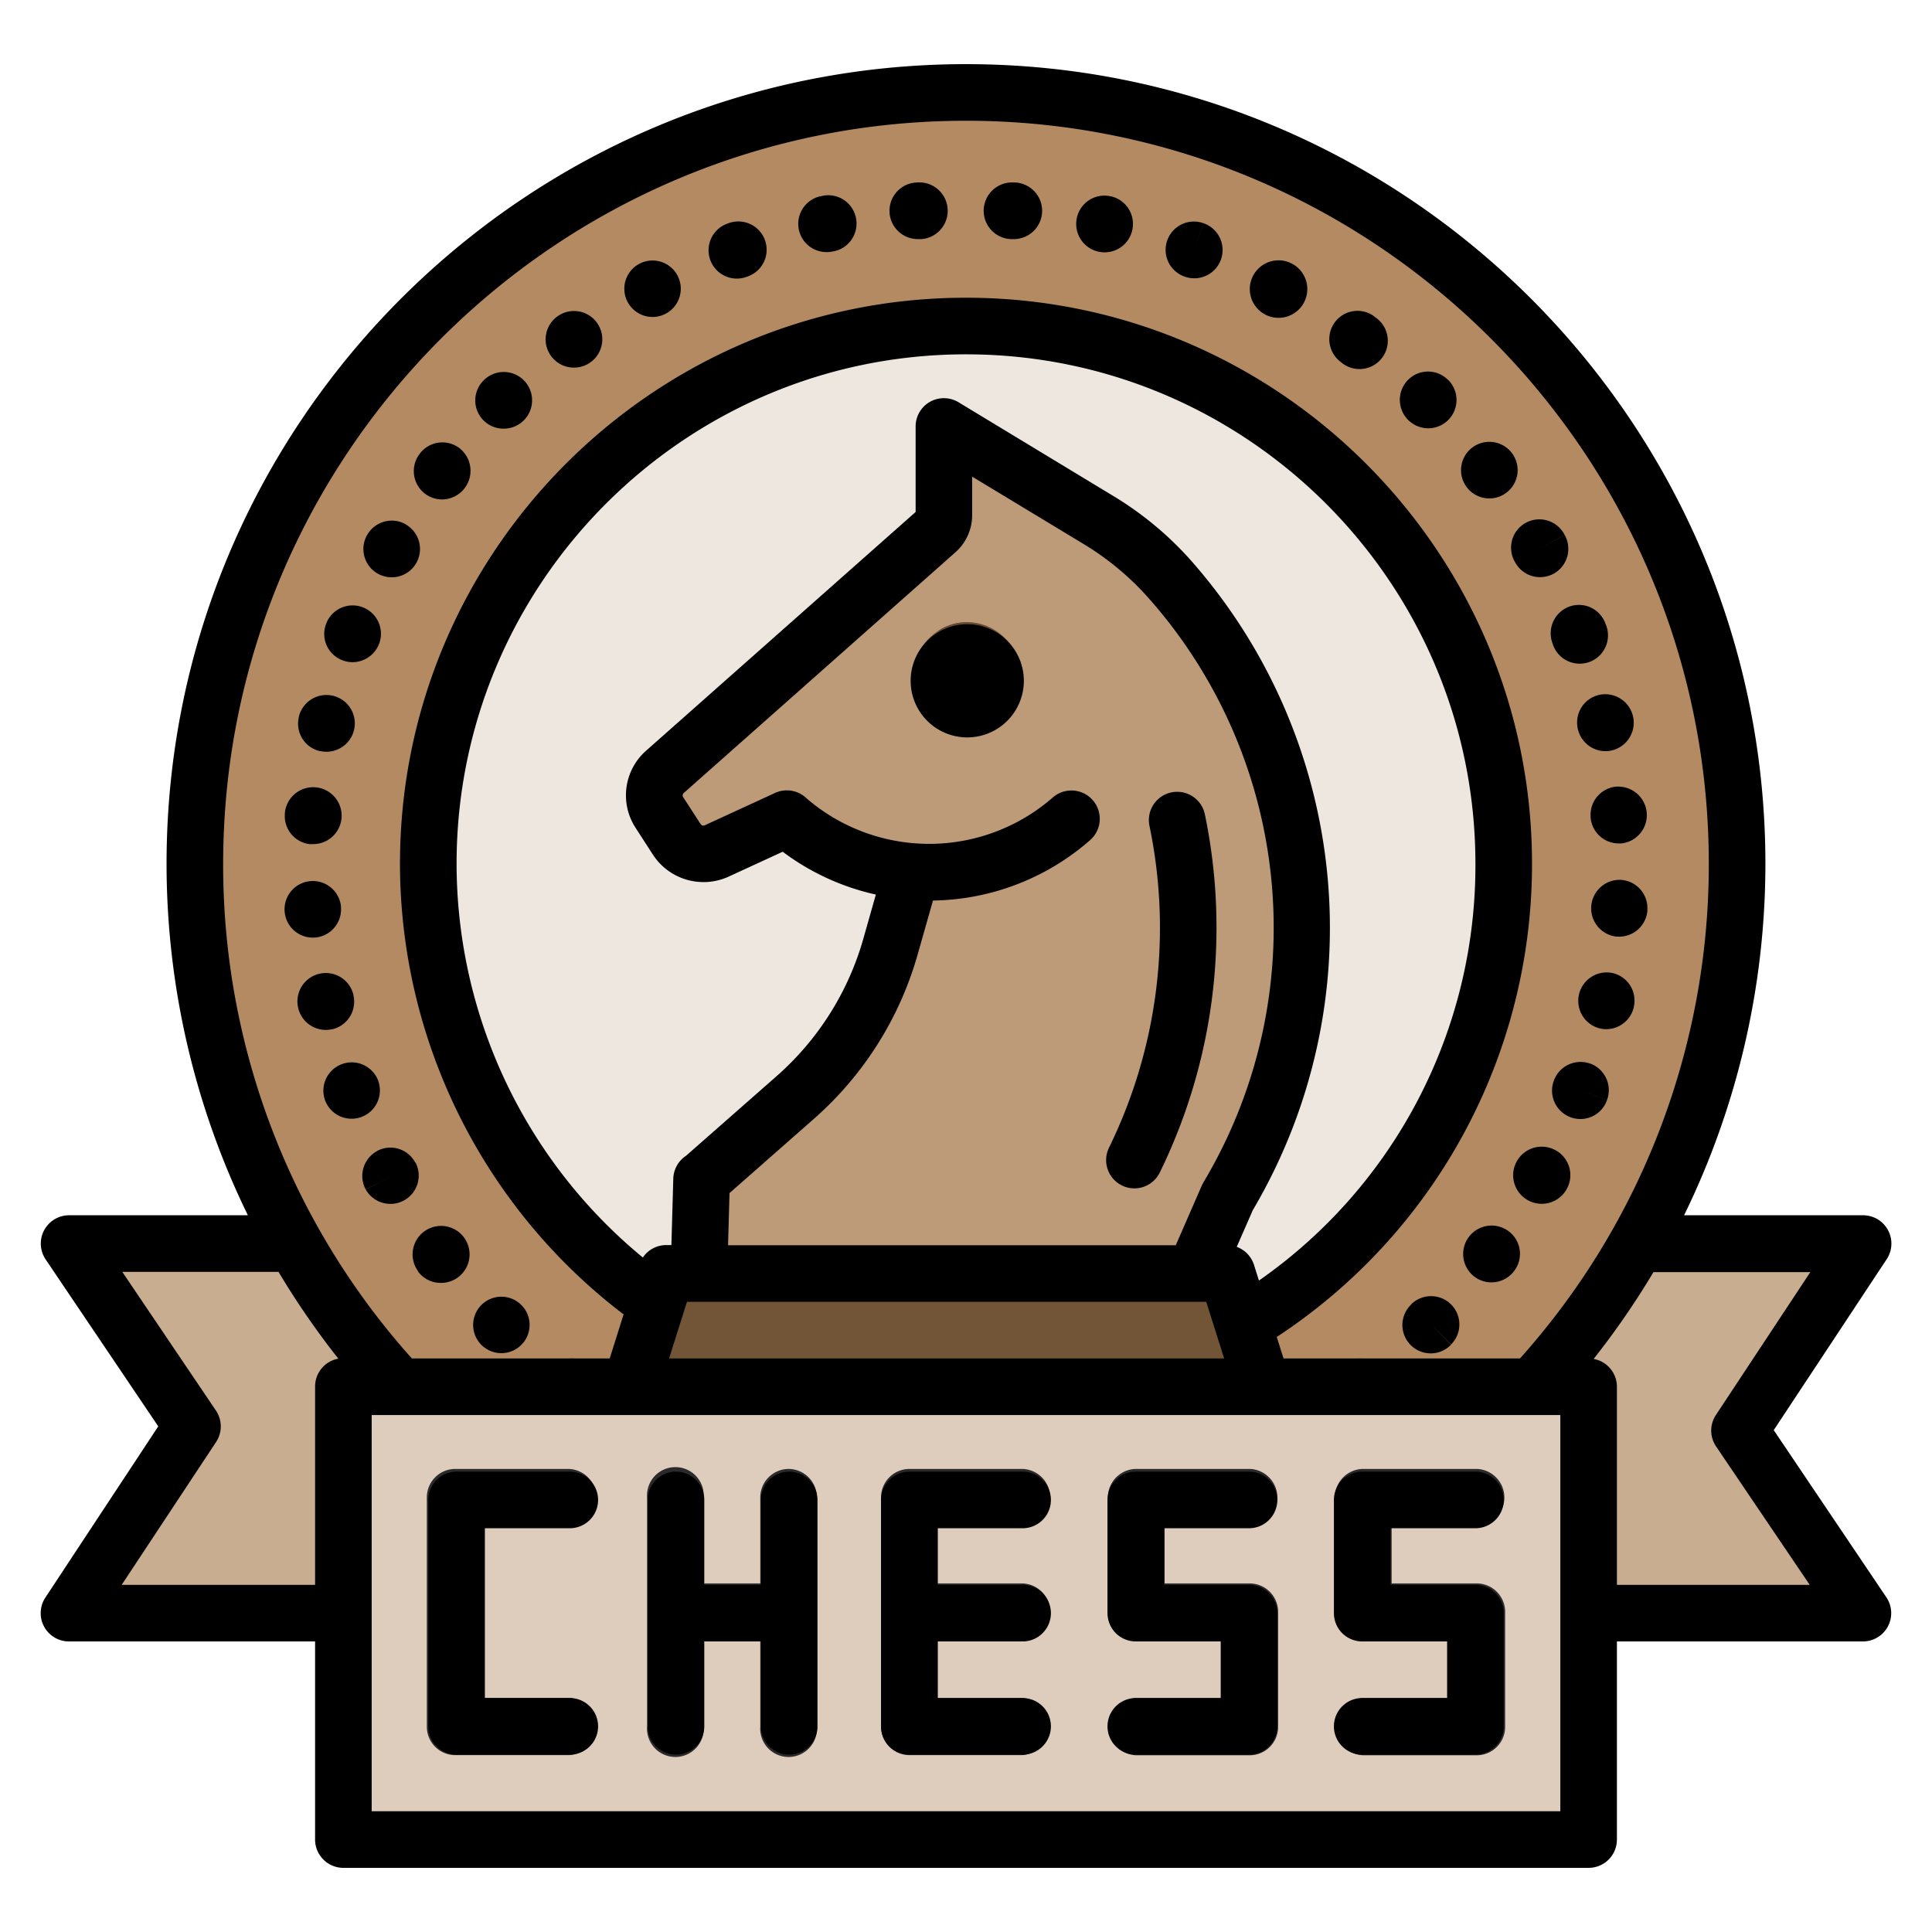 <svg xmlns="http://www.w3.org/2000/svg" data-name="Layer 1" viewBox="0 0 512 512" id="chess-logo"><path fill="#c9ad90" d="M363.44 328.2v99.01h130.89l-32.73-48.99 32.73-50.02H363.44zM17.67 328.2h130.89v99.01H17.67l32.72-50.02-32.72-48.99z"></path><path fill="#b38a62" d="M209 434.93c-1.45-.34-2.9-.7-4.34-1.07a204.13 204.13 0 0 1-56.11-24c-3.26-2-6.46-4.13-9.6-6.31a208.12 208.12 0 0 1-34.46-30.34l-3.94-5.47-19.86-27.62-3.77-5.24a207.58 207.58 0 0 1-26.45-101.8c0-114.5 92-207.31 205.55-207.31s205.55 92.81 205.55 207.31A207.62 207.62 0 0 1 373 403.52c-3.14 2.18-6.33 4.3-9.59 6.31l-2.16 1.32A203.14 203.14 0 0 1 256 440.37q-7.6 0-15-.55Z"></path><path fill="#eee7df" d="M222.44 365.53c-1-.24-2-.48-3-.74a141.57 141.57 0 0 1-39-16.69q-3.39-2.1-6.66-4.38a145 145 0 0 1-23.94-21.07l-2.73-3.8-13.8-19.16-2.63-3.69a144.22 144.22 0 0 1-18.37-70.7c0-79.52 63.92-144 142.76-144s142.75 64.46 142.75 144a144.24 144.24 0 0 1-61.47 118.39q-3.27 2.28-6.67 4.38c-.49.31-1 .61-1.49.91a141 141 0 0 1-73.12 20.3c-3.52 0-7-.12-10.45-.38Z"></path><path fill="#bd9b79" d="m241.58 233.39-5.49 19.47a84.89 84.89 0 0 1-25.45 41L185.74 316v-.1l-.7 25.18h131.62l8.82-20.4a142.2 142.2 0 0 0-15.57-165.89A82.14 82.14 0 0 0 291 139l-40.85-24.93v23.81a5.66 5.66 0 0 1-1.89 4.22L176 206.62a8.52 8.52 0 0 0-1.48 10.95l4.61 7.19a8.37 8.37 0 0 0 10.57 3.1l18.66-8.67a56.94 56.94 0 0 0 75.61 0Z"></path><path fill="#b38a62" d="m193.34 219.19-13.63 6.33a8.34 8.34 0 0 0 10 2.34l9.23-4.29a58.84 58.84 0 0 1-5.6-4.35Z"></path><ellipse cx="256.29" cy="179.17" fill="#725537" rx="14.16" ry="14.28"></ellipse><path fill="#654b30" d="M256.29 164.88a13.92 13.92 0 0 0-7.52 2.2 14.32 14.32 0 0 1 0 24.17 13.92 13.92 0 0 0 7.52 2.2 14.29 14.29 0 0 0 0-28.57Z"></path><path fill="#070606" d="M256.76 180.61Zm-1 0Zm0-2.89Z"></path><path fill="#725537" d="M186.75 341.07H315a15 15 0 0 1 14 9.82l5.84 15.63h-168l5.85-15.63a15 15 0 0 1 14.06-9.82Z"></path><path fill="#decdbc" d="M90.55 366.53h330.89v121.36H90.55z"></path><path fill="#2a2a2c" d="M150.72 404.45a7.59 7.59 0 0 0 0-15.17h-30.09a7.56 7.56 0 0 0-7.52 7.59v60.68a7.55 7.55 0 0 0 7.52 7.58h30.09a7.59 7.59 0 0 0 0-15.17h-22.57v-45.51zm180.48 0a7.59 7.59 0 0 0 0-15.17h-30.08a7.56 7.56 0 0 0-7.52 7.59v30.34a7.55 7.55 0 0 0 7.52 7.58h22.56V450h-22.56a7.59 7.59 0 0 0 0 15.17h30.08a7.55 7.55 0 0 0 7.52-7.58v-30.38a7.56 7.56 0 0 0-7.52-7.59h-22.56v-15.17zm60.16 15.17H368.8v-15.17h22.56a7.59 7.59 0 0 0 0-15.17h-30.08a7.56 7.56 0 0 0-7.52 7.59v30.34a7.55 7.55 0 0 0 7.52 7.58h22.56V450h-22.56a7.59 7.59 0 0 0 0 15.17h30.08a7.54 7.54 0 0 0 7.52-7.58v-30.38a7.55 7.55 0 0 0-7.52-7.59zM209 389.28a7.56 7.56 0 0 0-7.52 7.59v22.75h-15v-22.75a7.52 7.52 0 1 0-15 0v60.68a7.52 7.52 0 1 0 15 0v-22.76h15v22.76a7.52 7.52 0 1 0 15 0v-60.68a7.55 7.55 0 0 0-7.48-7.59zm62 45.51a7.59 7.59 0 0 0 0-15.17h-22.52v-15.17H271a7.59 7.59 0 0 0 0-15.17h-30a7.55 7.55 0 0 0-7.52 7.59v60.68a7.54 7.54 0 0 0 7.52 7.58h30a7.59 7.59 0 0 0 0-15.13h-22.52v-15.21z"></path><path d="M107.61 139a7.5 7.5 0 0 0-10.26 2.68l-.2.35a7.5 7.5 0 1 0 10.46-3Zm-25.1 84.7h.45a7.54 7.54 0 1 0-7.47-8.27v.34a7.47 7.47 0 0 0 7.02 7.97Zm45.16 132.8a7.48 7.48 0 1 0-.18-.18s.14.18.18.22Zm-44.3-108.03a7.5 7.5 0 0 0 7-7.94v-.3a7.5 7.5 0 1 0-7.47 8.25Zm-1.63-7.42 1.17-.07-1.27.08Zm18.54 45.49a7.5 7.5 0 0 0-14.15 5c0 .09.1.27.14.36a7.5 7.5 0 0 0 14-5.36Zm10.46 50.36.06.08a7.42 7.42 0 0 0 6 3 7.55 7.55 0 1 0-6-3.09Zm-22.83-64.1a7.5 7.5 0 0 0 5.78-8.9.89.89 0 0 0 0-.14A7.5 7.5 0 0 0 79 267l7.35-1.51L79 267a7.51 7.51 0 0 0 8.89 5.78Zm12 32.25a7.53 7.53 0 0 0-3 10.16l6.63-3.51-6.61 3.53a7.5 7.5 0 0 0 13.23-7.06L110 308a7.46 7.46 0 0 0-10.13-2.95ZM90.81 175a7.43 7.43 0 0 0 2.64.49 7.58 7.58 0 0 0 7-4.84 7.5 7.5 0 0 0-14-5.41l-.06.16a7.46 7.46 0 0 0 4.42 9.6Zm-5.88 24.05a7.41 7.41 0 0 0 1.54.17 7.52 7.52 0 1 0-7.31-9.11v.1a7.46 7.46 0 0 0 5.77 8.88ZM241 465h30a7.5 7.5 0 0 0 0-15h-22.5v-15H271a7.5 7.5 0 0 0 0-15h-22.5v-15H271a7.5 7.5 0 0 0 0-15h-30a7.5 7.5 0 0 0-7.5 7.5v60a7.5 7.5 0 0 0 7.5 7.5Zm120-15a7.5 7.5 0 0 0 0 15h30a7.5 7.5 0 0 0 7.5-7.5v-30a7.5 7.5 0 0 0-7.5-7.5h-22.5v-15H391a7.5 7.5 0 0 0 0-15h-30a7.5 7.5 0 0 0-7.5 7.5v30a7.5 7.5 0 0 0 7.5 7.5h22.5v15Zm-181.86 15a7.5 7.5 0 0 0 7.5-7.5V435h15v22.5a7.5 7.5 0 0 0 15 0v-60a7.5 7.5 0 1 0-15 0V420h-15v-22.5a7.5 7.5 0 1 0-15 0v60a7.5 7.5 0 0 0 7.5 7.5ZM301 450a7.5 7.5 0 0 0 0 15h30a7.5 7.5 0 0 0 7.5-7.5v-30a7.5 7.5 0 0 0-7.5-7.5h-22.5v-15H331a7.5 7.5 0 0 0 0-15h-30a7.5 7.5 0 0 0-7.5 7.5v30a7.5 7.5 0 0 0 7.5 7.5h22.5v15ZM121.84 118.82a7.5 7.5 0 0 0-10.53 1.32l-.16.22a7.51 7.51 0 0 0 6 12 7.6 7.6 0 0 0 4.68-13.54Zm197.49 97.11a7.5 7.5 0 1 0-14.68 3.07 132.57 132.57 0 0 1-10.76 85.16 7.5 7.5 0 0 0 3.42 10 7.35 7.35 0 0 0 3.3.77 7.5 7.5 0 0 0 6.74-4.19 147.67 147.67 0 0 0 11.98-94.81Zm-63-50.51a15 15 0 1 0 15 15 15 15 0 0 0-15.04-15ZM121 465h30a7.5 7.5 0 1 0 0-15h-22.5v-45H151a7.5 7.5 0 1 0 0-15h-30a7.5 7.5 0 0 0-7.5 7.5v60a7.5 7.5 0 0 0 7.5 7.5ZM269 48.36h-.34a7.5 7.5 0 0 0-.92 15h.59a7.5 7.5 0 0 0 .67-15Zm131.69 71.73a7.5 7.5 0 0 0-12 9l.26.33a7.5 7.5 0 0 0 11.76-9.3Zm-272.5-19.31-.07.07a7.48 7.48 0 0 0 5.32 12.75 7.51 7.51 0 1 0-5.25-12.82ZM411.8 152a7.53 7.53 0 0 0 2.87-10.21l-6.58 3.6 6.56-3.62a7.5 7.5 0 1 0-13.13 7.23l.09.16a7.47 7.47 0 0 0 6.51 3.79 7.55 7.55 0 0 0 3.68-.95Zm-69.18-82-.18-.1a7.62 7.62 0 1 0 .18.1Zm21.64 13.9-.08-.06a7.45 7.45 0 0 0-10.45 1.59 7.55 7.55 0 0 0 1.61 10.52 7.5 7.5 0 1 0 8.92-12Zm57.22 198a7.51 7.51 0 0 0-9.66 4.39 2 2 0 0 1-.08.22 7.52 7.52 0 0 0 4.56 9.6 7.46 7.46 0 0 0 9.56-4.53l-7-2.65 7 2.63a7.51 7.51 0 0 0-4.38-9.69Zm-47.54 63.84-.18.19a7.51 7.51 0 0 0 5.4 12.73 7.43 7.43 0 0 0 5.38-2.3l-5.29-5.36 5.3 5.3a7.5 7.5 0 0 0-10.61-10.61ZM470.06 379 500 333.69a7.5 7.5 0 0 0-6.26-11.63H446.3a212.22 212.22 0 0 0 21.55-93.16C467.85 112.08 372.81 17 256 17S44.14 112.08 44.14 228.9a212.22 212.22 0 0 0 21.55 93.16H18.31a7.5 7.5 0 0 0-6.22 11.69L41.94 378l-29.89 45.33A7.5 7.5 0 0 0 18.31 435H83.5v52.5A7.5 7.5 0 0 0 91 495h330a7.5 7.5 0 0 0 7.5-7.5V435h65.19a7.5 7.5 0 0 0 6.22-11.69ZM83.5 367.46V420H32.25l25-37.83a7.5 7.5 0 0 0 0-8.32l-24.84-36.79h41.4a215.22 215.22 0 0 0 15.85 23 7.49 7.49 0 0 0-6.16 7.4ZM413.5 480h-315V375h315Zm-94.65-166.5a6.65 6.65 0 0 0-.43.84L311.59 330H192.94l.39-13.82 22.39-19.7a91.06 91.06 0 0 0 27.64-44.14l3.89-13.69a64.5 64.5 0 0 0 41.63-16 7.5 7.5 0 1 0-9.88-11.31 49.8 49.8 0 0 1-65.23.25 7.5 7.5 0 0 0-8.38-1.45l-18.62 8.57a.88.88 0 0 1-1.1-.32l-4.61-7.12a.86.86 0 0 1 .16-1.13l72-63.8a13.09 13.09 0 0 0 4.41-9.79v-10.24L287 144.07a74.26 74.26 0 0 1 17.15 14.17 131.63 131.63 0 0 1 14.7 155.22Zm5.56 46.5h-147.1l3.83-12.11.06-.19.85-2.7h137.62Zm7.59-39.28a147.15 147.15 0 0 0-16.6-172.43 89 89 0 0 0-20.61-17L254 106.59a7.49 7.49 0 0 0-11.35 6.41v22.68l-71.39 63.23a15.78 15.78 0 0 0-2.8 20.51l4.6 7.12a16 16 0 0 0 20 5.79l14.36-6.61a64.33 64.33 0 0 0 24.69 11.35l-3.17 11.18a76.12 76.12 0 0 1-23.12 36.93l-24 21.1a7.5 7.5 0 0 0-3.39 6.07l-.5 17.61h-1.38a7.47 7.47 0 0 0-6.19 3.29A135.25 135.25 0 0 1 121 228.9c0-74.44 60.56-135 135-135s135 60.56 135 135a134 134 0 0 1-57.37 110.46l-1.31-4.16a7.53 7.53 0 0 0-4.57-4.77ZM402.86 360H361a9.37 9.37 0 0 0-1.06 0h-19.79l-1.8-5.69A149.81 149.81 0 0 0 406 228.9c0-82.71-67.29-150-150-150s-150 67.29-150 150a150.29 150.29 0 0 0 59.26 119.43L161.58 360h-9.45a7.34 7.34 0 0 0-1.24 0h-41.75a195.91 195.91 0 0 1-50-131.06C59.14 120.35 147.45 32 256 32s196.85 88.35 196.85 196.9a196.15 196.15 0 0 1-50 131.06Zm25.64 60v-52.5a7.49 7.49 0 0 0-6.17-7.37 214.22 214.22 0 0 0 15.85-23h41.57l-25 37.83a7.5 7.5 0 0 0 0 8.32L479.59 420ZM319.06 59.19l-2.66 7 2.64-7a7.5 7.5 0 1 0-5.27 14.05l.22.08a7.63 7.63 0 0 0 2.52.43 7.5 7.5 0 0 0 2.55-14.55Zm93.13 245.61a7.57 7.57 0 1 0 3 10.33s.08-.15.09-.18a7.51 7.51 0 0 0-3.09-10.15Zm-12.4 21.48a7.52 7.52 0 0 0-9 12.09 7.41 7.41 0 0 0 4.46 1.47 7.5 7.5 0 0 0 6-3l.06-.08a7.46 7.46 0 0 0-1.52-10.48Zm-16.06-225.62a7.46 7.46 0 0 0-10.57 0 7.53 7.53 0 0 0 5.34 12.84 7.5 7.5 0 0 0 5.3-12.8ZM217.54 52h-.09a7.49 7.49 0 0 0 1.64 14.81 7.75 7.75 0 0 0 1.57-.16A7.5 7.5 0 1 0 217.54 52Zm-24.66 7.22-.22.08a7.5 7.5 0 0 0 2.61 14.53 7.34 7.34 0 0 0 2.62-.48 7.5 7.5 0 1 0-5-14.13ZM243 48.36a7.5 7.5 0 0 0 .46 15h.79a7.5 7.5 0 0 0-1.25-15ZM294.31 52h-.1a7.46 7.46 0 0 0-8.84 5.79 7.52 7.52 0 1 0 8.94-5.79ZM147.67 83.88l-.08.06a7.49 7.49 0 0 0 4.51 13.48 7.5 7.5 0 1 0-4.43-13.54Zm21.72-13.95-.18.1a7.48 7.48 0 1 0 .18-.1Zm254.5 114.2a7.5 7.5 0 0 0-5.78 8.89c0 .07.06.24.07.31a7.52 7.52 0 0 0 7.29 5.74 7.21 7.21 0 0 0 1.77-.22 7.55 7.55 0 0 0-3.35-14.72Zm-12.45-13.63a7.5 7.5 0 1 0 14-5.27l-.06-.17a7.46 7.46 0 0 0-9.65-4.25 7.54 7.54 0 0 0-4.29 9.69Zm18.11 62.67a7.55 7.55 0 0 0-1.13 15.05h.69a7.5 7.5 0 0 0 7.46-6.82v-.34a7.5 7.5 0 0 0-7.02-7.89Zm-2.29 24.68a7.53 7.53 0 0 0-3.13 14.73 7.68 7.68 0 0 0 1.57.16 7.51 7.51 0 0 0 7.3-5.94v-.1a7.47 7.47 0 0 0-5.74-8.85Zm1.32-49.41a7.5 7.5 0 0 0-7.05 7.92v.34a7.5 7.5 0 0 0 7.46 6.82h.69a7.55 7.55 0 0 0-1.13-15.05Z"></path></svg>